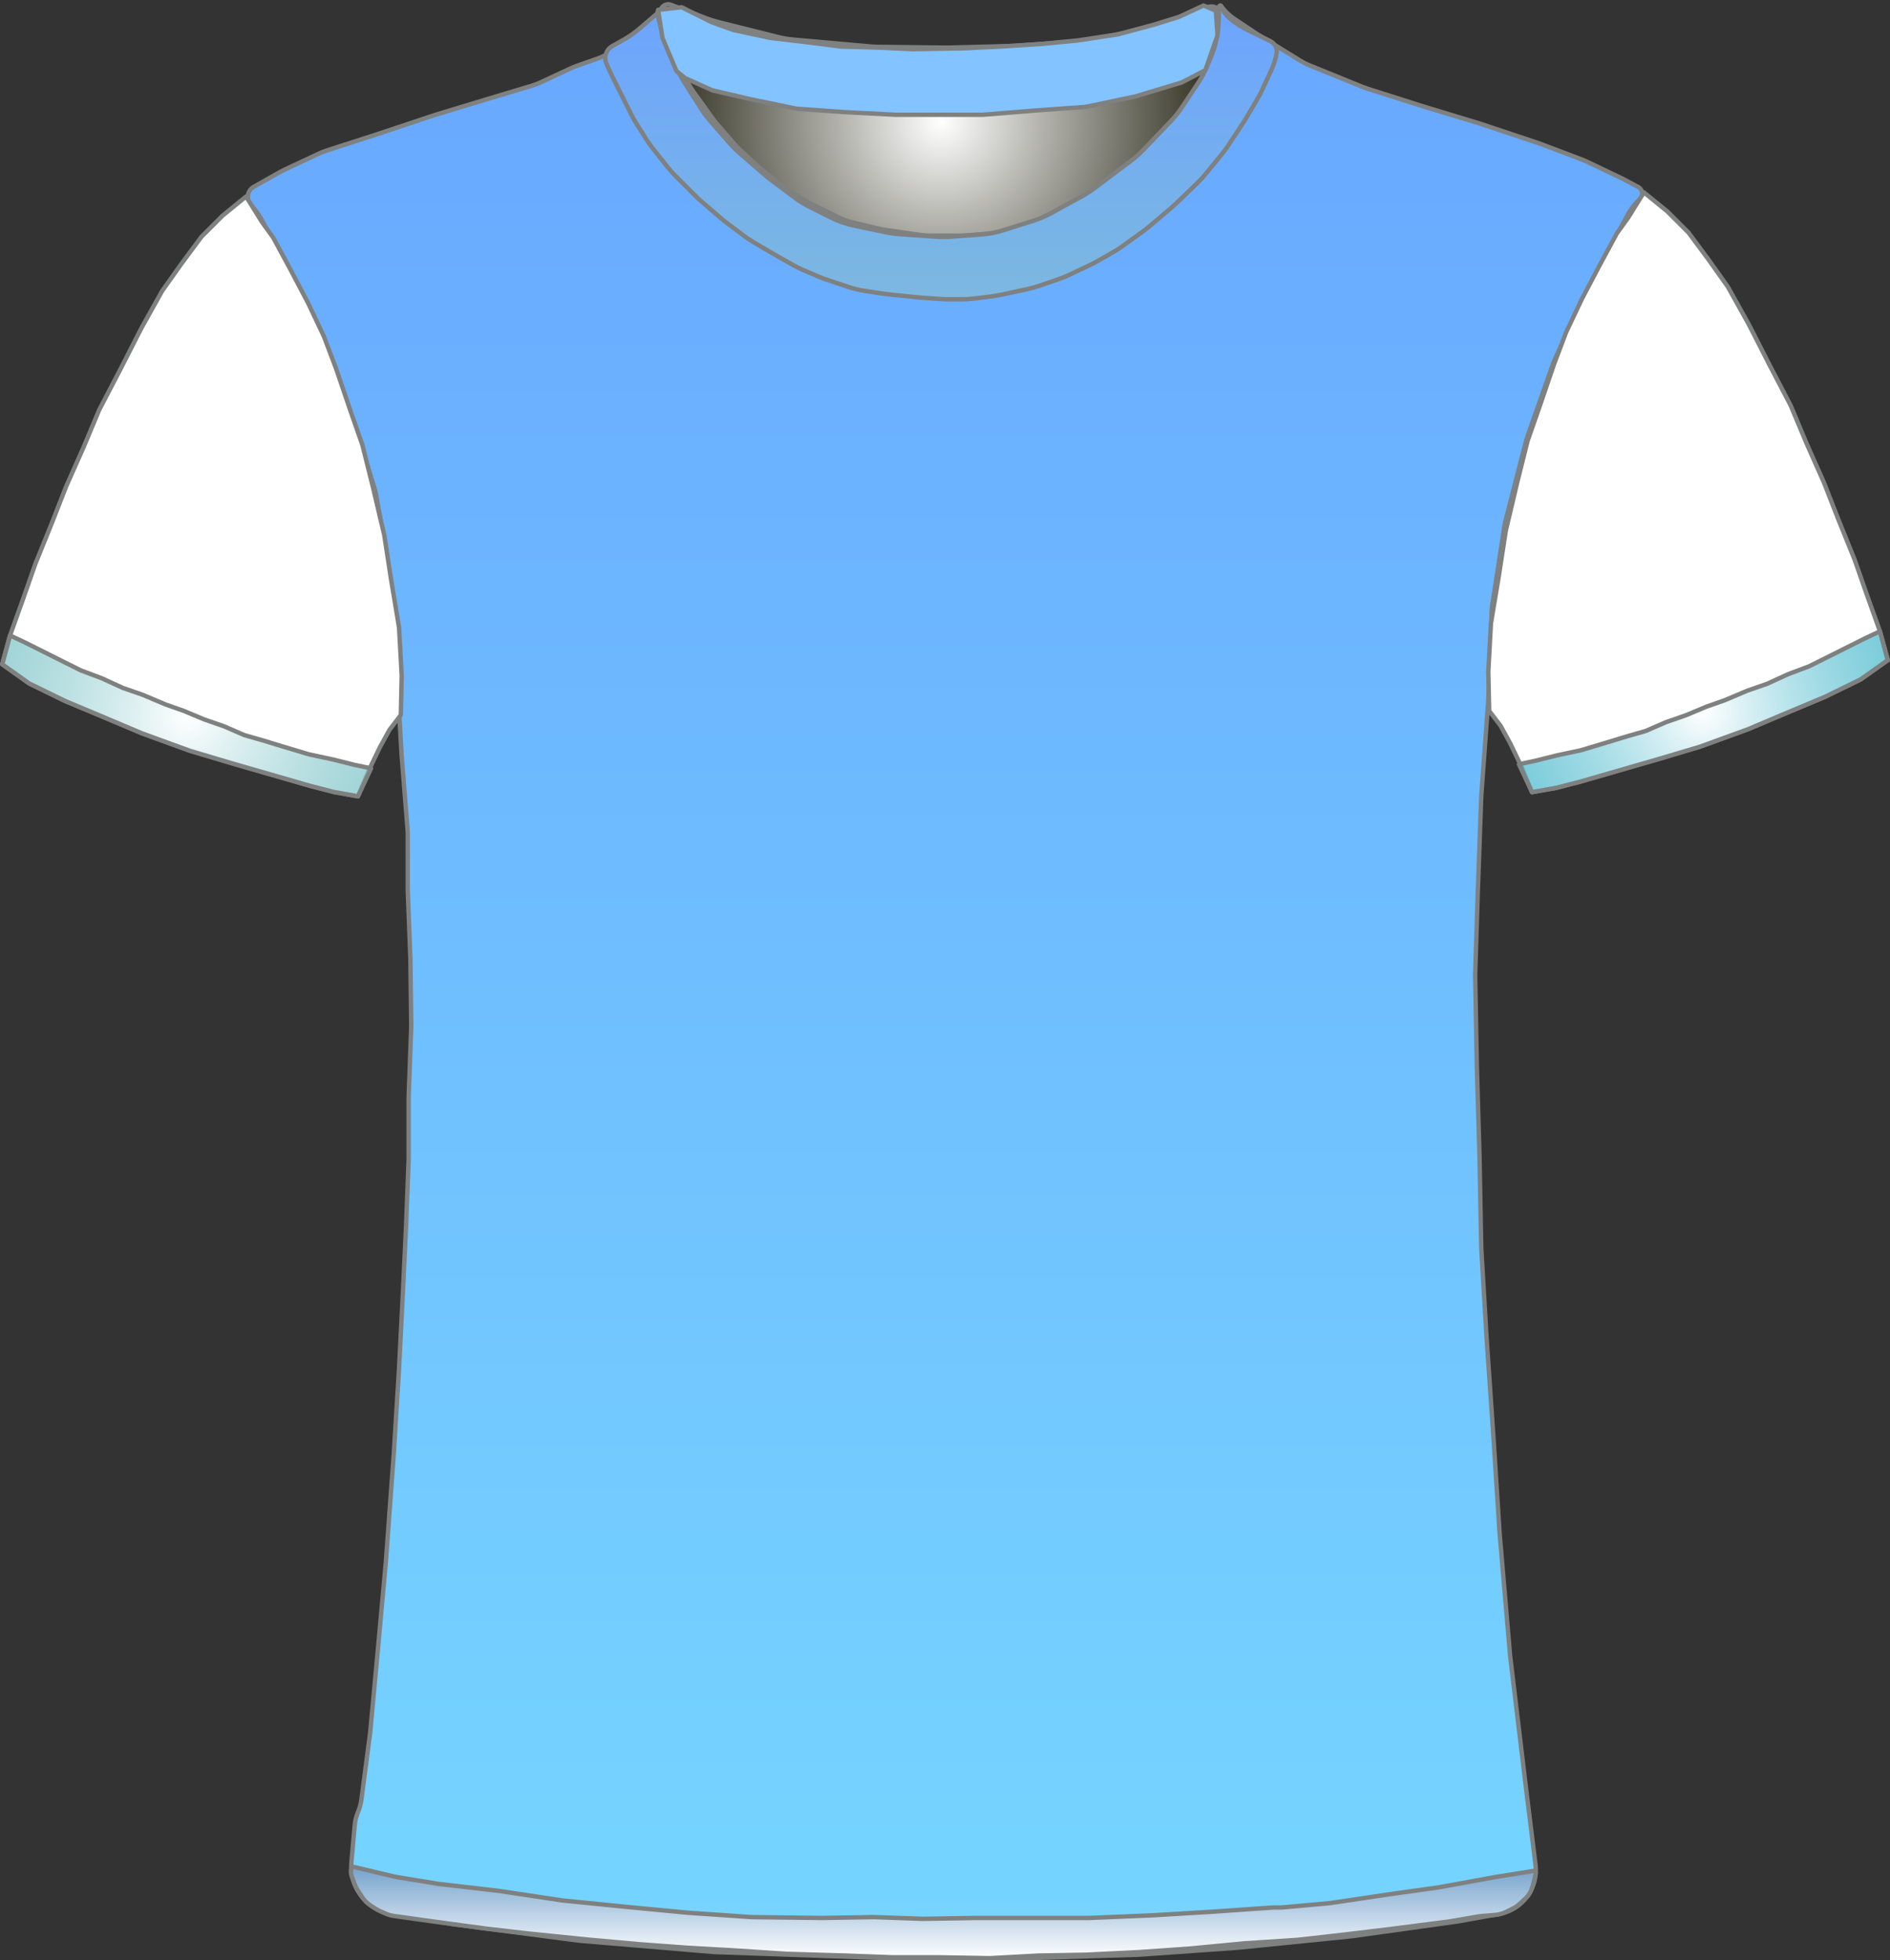 <?xml version="1.0" encoding="UTF-8" standalone="no"?>
<!DOCTYPE svg PUBLIC "-//W3C//DTD SVG 1.1//EN" "http://www.w3.org/Graphics/SVG/1.1/DTD/svg11.dtd">
<svg xmlns="http://www.w3.org/2000/svg" xmlns:xl="http://www.w3.org/1999/xlink" version="1.1" viewBox="-1104.5 -102.5 432.405 448.4" width="432.405pt" height="448.4pt" xmlns:dc="http://purl.org/dc/elements/1.1/">
  <rect x="-1104.5" y="-102.5" width="432.405" height="448.4" fill="#333333" stroke="none"/>
  <defs>
    <radialGradient cx="0" cy="0" r="1" id="Gradient" gradientUnits="userSpaceOnUse">
      <stop offset="0" stop-color="white"/>
      <stop offset="1" stop-color="#171605"/>
    </radialGradient>
    <radialGradient id="Obj_Gradient" xl:href="#Gradient" gradientTransform="translate(-889.241 -74.6) scale(70.263)"/>
    <linearGradient x1="0" x2="1" id="Gradient_2" gradientUnits="userSpaceOnUse">
      <stop offset="0" stop-color="#68a7ff"/>
      <stop offset="1" stop-color="#76d6ff"/>
    </linearGradient>
    <linearGradient id="Obj_Gradient_2" xl:href="#Gradient_2" gradientTransform="translate(-888.297 -100.718) rotate(90) scale(446.118)"/>
    <radialGradient cx="0" cy="0" r="1" id="Gradient_3" gradientUnits="userSpaceOnUse">
      <stop offset="0" stop-color="white"/>
      <stop offset="1" stop-color="#79c2c6" stop-opacity=".719"/>
    </radialGradient>
    <radialGradient id="Obj_Gradient_3" xl:href="#Gradient_3" gradientTransform="translate(-1061.8 61.246) scale(46.037)"/>
    <radialGradient cx="0" cy="0" r="1" id="Gradient_4" gradientUnits="userSpaceOnUse">
      <stop offset="0" stop-color="white"/>
      <stop offset="1" stop-color="#42b6ca" stop-opacity=".71"/>
    </radialGradient>
    <radialGradient id="Obj_Gradient_4" xl:href="#Gradient_4" gradientTransform="translate(-714.795 60.303) scale(46.037)"/>
    <linearGradient x1="0" x2="1" id="Gradient_5" gradientUnits="userSpaceOnUse">
      <stop offset="0" stop-color="#6ca4ff"/>
      <stop offset="1" stop-color="#7cb8e0"/>
    </linearGradient>
    <linearGradient id="Obj_Gradient_5" xl:href="#Gradient_5" gradientTransform="translate(-889.213 -101.244) rotate(90) scale(67.199)"/>
    <linearGradient x1="0" x2="1" id="Gradient_6" gradientUnits="userSpaceOnUse">
      <stop offset="0" stop-color="#76a3cc"/>
      <stop offset="1" stop-color="white"/>
    </linearGradient>
    <linearGradient id="Obj_Gradient_6" xl:href="#Gradient_6" gradientTransform="translate(-888.67 324.567) rotate(90) scale(20.833)"/>
  </defs>
  <g stroke="none" stroke-opacity="1" stroke-dasharray="none" fill="none" fill-opacity="1">
    <title>Lienzo 9</title>
    <rect fill="white" width="432.405" height="448.4"/>
    <g>
      <title>Capa 1</title>
      <path d="M -950.994 -101.41 L -942.829 -98.292 C -941.971 -97.964 -941.094 -97.688 -940.203 -97.466 L -926.486 -94.036 C -925.324 -93.746 -924.142 -93.547 -922.949 -93.44 L -905.423 -91.879 C -904.835 -91.826 -904.245 -91.796 -903.655 -91.789 L -888.176 -91.605 C -887.886 -91.602 -887.596 -91.604 -887.305 -91.611 L -872.882 -91.986 C -872.521 -91.995 -872.161 -92.013 -871.801 -92.04 L -857.429 -93.091 C -856.438 -93.164 -855.452 -93.3 -854.479 -93.5 L -842.906 -95.878 C -841.864 -96.093 -840.838 -96.379 -839.835 -96.735 L -828.083 -100.91 C -826.993 -101.297 -825.79 -100.766 -825.341 -99.7 L -825.341 -99.7 C -824.819 -98.46 -824.667 -97.095 -824.903 -95.771 L -825.084 -94.76 C -825.387 -93.059 -825.882 -91.397 -826.558 -89.807 L -828.101 -86.176 C -828.66 -84.861 -829.339 -83.602 -830.131 -82.414 L -833.817 -76.885 C -834.565 -75.764 -835.409 -74.71 -836.341 -73.737 L -842.636 -67.162 C -843.505 -66.256 -844.445 -65.422 -845.449 -64.668 L -853.824 -58.387 C -854.701 -57.73 -855.623 -57.136 -856.584 -56.61 L -863.769 -52.679 C -865.081 -51.961 -866.458 -51.373 -867.884 -50.923 L -874.557 -48.816 C -876.273 -48.274 -878.048 -47.935 -879.844 -47.807 L -886.73 -47.315 C -887.803 -47.238 -888.879 -47.237 -889.952 -47.311 L -898.388 -47.893 C -899.422 -47.964 -900.45 -48.105 -901.465 -48.315 L -908.6 -49.792 C -910.552 -50.196 -912.443 -50.851 -914.226 -51.743 L -918.886 -54.073 C -920.12 -54.69 -921.296 -55.416 -922.4 -56.244 L -928.082 -60.506 C -928.521 -60.835 -928.948 -61.18 -929.363 -61.54 L -935.118 -66.538 C -935.932 -67.245 -936.696 -68.009 -937.403 -68.823 L -941.808 -73.896 C -942.562 -74.764 -943.25 -75.688 -943.866 -76.659 L -947.6 -82.547 C -947.96 -83.115 -948.296 -83.699 -948.605 -84.297 L -950.225 -87.43 C -950.835 -88.608 -951.341 -89.836 -951.738 -91.101 L -953.018 -95.174 C -953.233 -95.858 -953.416 -96.551 -953.566 -97.251 L -953.641 -97.6 C -953.835 -98.508 -953.728 -99.456 -953.335 -100.297 L -953.241 -100.5 C -952.846 -101.345 -951.866 -101.742 -950.994 -101.41 Z" fill="url(#Obj_Gradient)"/>
      <path d="M -950.994 -101.41 L -942.829 -98.292 C -941.971 -97.964 -941.094 -97.688 -940.203 -97.466 L -926.486 -94.036 C -925.324 -93.746 -924.142 -93.547 -922.949 -93.44 L -905.423 -91.879 C -904.835 -91.826 -904.245 -91.796 -903.655 -91.789 L -888.176 -91.605 C -887.886 -91.602 -887.596 -91.604 -887.305 -91.611 L -872.882 -91.986 C -872.521 -91.995 -872.161 -92.013 -871.801 -92.04 L -857.429 -93.091 C -856.438 -93.164 -855.452 -93.3 -854.479 -93.5 L -842.906 -95.878 C -841.864 -96.093 -840.838 -96.379 -839.835 -96.735 L -828.083 -100.91 C -826.993 -101.297 -825.79 -100.766 -825.341 -99.7 L -825.341 -99.7 C -824.819 -98.46 -824.667 -97.095 -824.903 -95.771 L -825.084 -94.76 C -825.387 -93.059 -825.882 -91.397 -826.558 -89.807 L -828.101 -86.176 C -828.66 -84.861 -829.339 -83.602 -830.131 -82.414 L -833.817 -76.885 C -834.565 -75.764 -835.409 -74.71 -836.341 -73.737 L -842.636 -67.162 C -843.505 -66.256 -844.445 -65.422 -845.449 -64.668 L -853.824 -58.387 C -854.701 -57.73 -855.623 -57.136 -856.584 -56.61 L -863.769 -52.679 C -865.081 -51.961 -866.458 -51.373 -867.884 -50.923 L -874.557 -48.816 C -876.273 -48.274 -878.048 -47.935 -879.844 -47.807 L -886.73 -47.315 C -887.803 -47.238 -888.879 -47.237 -889.952 -47.311 L -898.388 -47.893 C -899.422 -47.964 -900.45 -48.105 -901.465 -48.315 L -908.6 -49.792 C -910.552 -50.196 -912.443 -50.851 -914.226 -51.743 L -918.886 -54.073 C -920.12 -54.69 -921.296 -55.416 -922.4 -56.244 L -928.082 -60.506 C -928.521 -60.835 -928.948 -61.18 -929.363 -61.54 L -935.118 -66.538 C -935.932 -67.245 -936.696 -68.009 -937.403 -68.823 L -941.808 -73.896 C -942.562 -74.764 -943.25 -75.688 -943.866 -76.659 L -947.6 -82.547 C -947.96 -83.115 -948.296 -83.699 -948.605 -84.297 L -950.225 -87.43 C -950.835 -88.608 -951.341 -89.836 -951.738 -91.101 L -953.018 -95.174 C -953.233 -95.858 -953.416 -96.551 -953.566 -97.251 L -953.641 -97.6 C -953.835 -98.508 -953.728 -99.456 -953.335 -100.297 L -953.241 -100.5 C -952.846 -101.345 -951.866 -101.742 -950.994 -101.41 Z" stroke="#7f8080" stroke-linecap="round" stroke-linejoin="round" stroke-width="1"/>
      <path d="M -1015.027 335.264 L -1001.284 337.554 C -1001.101 337.585 -1000.917 337.612 -1000.733 337.636 L -972.379 341.352 C -972.133 341.384 -971.885 341.41 -971.638 341.431 L -941.395 343.968 C -941.138 343.989 -940.88 344.005 -940.623 344.014 L -901.692 345.39 C -901.503 345.397 -901.315 345.4 -901.126 345.4 L -869.659 345.4 C -869.492 345.4 -869.326 345.397 -869.159 345.392 L -844.125 344.61 C -843.914 344.603 -843.704 344.593 -843.495 344.578 L -821.447 343.017 C -821.288 343.006 -821.13 342.992 -820.972 342.976 L -795.712 340.43 C -795.51 340.41 -795.309 340.386 -795.108 340.358 L -771.315 337.043 C -771.111 337.014 -770.908 336.982 -770.705 336.946 L -761.509 335.3 C -756.182 334.347 -752.531 329.393 -753.198 324.023 L -755.405 306.232 C -755.408 306.211 -755.41 306.189 -755.413 306.168 L -758.977 276.469 C -758.998 276.29 -759.017 276.11 -759.032 275.93 L -761.395 248.37 C -761.404 248.257 -761.413 248.143 -761.42 248.029 L -762.807 226.438 C -762.808 226.413 -762.81 226.387 -762.812 226.362 L -764.404 203.276 C -764.408 203.225 -764.411 203.175 -764.414 203.124 L -765.59 183.322 C -765.603 183.107 -765.611 182.893 -765.615 182.678 L -766.008 162.083 C -766.009 162.028 -766.01 161.972 -766.012 161.917 L -766.607 141.683 C -766.608 141.628 -766.61 141.572 -766.611 141.517 L -767.001 121.008 C -767.007 120.736 -767.005 120.464 -766.996 120.193 L -766.41 101.833 C -766.41 101.811 -766.409 101.789 -766.408 101.767 L -765.62 79.898 C -765.613 79.699 -765.602 79.501 -765.587 79.303 L -764.03 58.082 C -764.016 57.894 -764.006 57.706 -763.999 57.517 L -763.244 37.618 C -763.221 37.007 -763.163 36.397 -763.069 35.792 L -760.331 17.988 C -760.25 17.463 -760.143 16.942 -760.01 16.428 L -755.382 -1.53 C -755.267 -1.976 -755.133 -2.418 -754.979 -2.853 L -749.259 -19.092 C -749.092 -19.564 -748.904 -20.027 -748.695 -20.481 L -743.163 -32.466 C -743.061 -32.689 -742.953 -32.909 -742.84 -33.126 L -737.478 -43.468 C -737.432 -43.556 -737.386 -43.644 -737.338 -43.731 L -732.122 -53.348 C -731.385 -54.707 -730.435 -55.94 -729.309 -57 L -729.309 -57 C -728.634 -57.635 -728.602 -58.698 -729.237 -59.373 C -729.362 -59.505 -729.507 -59.617 -729.667 -59.702 L -732.881 -61.424 C -733.1 -61.541 -733.321 -61.653 -733.545 -61.76 L -741.399 -65.509 C -741.806 -65.703 -742.22 -65.88 -742.642 -66.039 L -752.317 -69.69 C -752.512 -69.763 -752.708 -69.833 -752.906 -69.899 L -765.6 -74.13 C -765.74 -74.177 -765.879 -74.221 -766.02 -74.264 L -778.903 -78.168 C -778.974 -78.189 -779.044 -78.211 -779.115 -78.234 L -791.619 -82.212 C -792.012 -82.337 -792.401 -82.478 -792.784 -82.633 L -804.76 -87.493 C -805.591 -87.83 -806.393 -88.237 -807.156 -88.709 L -816.776 -94.656 C -816.931 -94.752 -817.085 -94.851 -817.238 -94.952 L -822.128 -98.212 C -823.109 -98.867 -823.981 -99.673 -824.709 -100.6 L -824.709 -100.6 C -824.815 -100.734 -825.009 -100.758 -825.144 -100.652 C -825.246 -100.571 -825.288 -100.435 -825.246 -100.311 L -825.109 -99.9 C -824.65 -98.522 -824.545 -97.051 -824.805 -95.622 L -825.2 -93.449 C -825.471 -91.957 -825.953 -90.512 -826.631 -89.156 L -828.164 -86.091 C -828.46 -85.498 -828.794 -84.923 -829.162 -84.371 L -832.365 -79.566 C -832.794 -78.923 -833.269 -78.312 -833.786 -77.737 L -838.348 -72.668 C -838.389 -72.623 -838.43 -72.577 -838.472 -72.532 L -844.466 -66.024 C -845.094 -65.343 -845.779 -64.717 -846.515 -64.154 L -851.539 -60.312 C -851.986 -59.971 -852.449 -59.654 -852.929 -59.361 L -859.415 -55.406 C -860.077 -55.003 -860.767 -54.648 -861.48 -54.344 L -868.596 -51.316 C -869.403 -50.973 -870.238 -50.696 -871.091 -50.489 L -875.17 -49.5 C -875.995 -49.3 -876.834 -49.166 -877.68 -49.1 L -883.381 -48.65 C -883.799 -48.617 -884.22 -48.6 -884.64 -48.6 L -891.672 -48.6 C -892.429 -48.6 -893.185 -48.654 -893.935 -48.761 L -901.881 -49.896 C -902.366 -49.965 -902.848 -50.057 -903.324 -50.17 L -909.286 -51.59 C -910.431 -51.862 -911.543 -52.261 -912.601 -52.777 L -918.881 -55.844 C -919.366 -56.081 -919.839 -56.343 -920.298 -56.627 L -924.51 -59.242 C -925.109 -59.613 -925.683 -60.025 -926.227 -60.472 L -930.674 -64.124 C -930.897 -64.308 -931.116 -64.498 -931.329 -64.693 L -935.132 -68.179 C -935.583 -68.593 -936.01 -69.032 -936.411 -69.495 L -940.53 -74.247 C -940.849 -74.615 -941.152 -74.998 -941.436 -75.395 L -945.866 -81.564 C -946.361 -82.254 -946.8 -82.981 -947.179 -83.74 L -949.756 -88.893 C -949.791 -88.964 -949.827 -89.036 -949.861 -89.108 L -951.109 -91.7 C -951.96 -93.467 -952.316 -95.431 -952.138 -97.384 L -951.958 -99.367 C -951.934 -99.628 -952.127 -99.86 -952.389 -99.884 C -952.551 -99.899 -952.71 -99.829 -952.809 -99.7 L -952.809 -99.7 C -953.473 -98.838 -954.253 -98.071 -955.127 -97.424 L -959.024 -94.537 C -959.147 -94.446 -959.272 -94.356 -959.399 -94.268 L -964.021 -91.046 C -965.208 -90.219 -966.501 -89.557 -967.866 -89.077 L -972.473 -87.459 C -972.963 -87.286 -973.445 -87.09 -973.917 -86.871 L -980.764 -83.686 C -981.46 -83.363 -982.178 -83.089 -982.914 -82.869 L -993.784 -79.608 C -993.801 -79.603 -993.818 -79.597 -993.834 -79.592 L -1004.802 -76.263 C -1004.94 -76.221 -1005.078 -76.177 -1005.214 -76.132 L -1018.135 -71.825 C -1018.185 -71.808 -1018.234 -71.792 -1018.283 -71.776 L -1029.65 -68.109 C -1030.289 -67.903 -1030.914 -67.657 -1031.522 -67.373 L -1039.454 -63.66 C -1039.824 -63.487 -1040.187 -63.299 -1040.543 -63.098 L -1046.489 -59.737 C -1047.743 -59.029 -1048.184 -57.439 -1047.476 -56.186 C -1047.399 -56.05 -1047.31 -55.92 -1047.209 -55.8 L -1046.345 -54.763 C -1045.59 -53.857 -1044.938 -52.871 -1044.4 -51.821 L -1041.322 -45.821 C -1041.247 -45.674 -1041.169 -45.528 -1041.089 -45.383 L -1037.134 -38.227 C -1037.051 -38.076 -1036.97 -37.923 -1036.891 -37.769 L -1032.783 -29.731 C -1032.534 -29.244 -1032.31 -28.744 -1032.112 -28.234 L -1028.63 -19.252 C -1028.616 -19.217 -1028.602 -19.183 -1028.589 -19.148 L -1024.992 -10.062 C -1024.87 -9.754 -1024.758 -9.442 -1024.655 -9.127 L -1022.033 -1.074 C -1022.017 -1.025 -1022.001 -.975 -1021.986 -.925 L -1018.914 8.833 C -1018.711 9.477 -1018.549 10.133 -1018.429 10.798 L -1016.444 21.807 C -1016.421 21.936 -1016.399 22.064 -1016.379 22.193 L -1014.673 33.187 C -1014.631 33.462 -1014.595 33.739 -1014.567 34.016 L -1013.679 42.713 C -1013.633 43.171 -1013.606 43.63 -1013.599 44.091 L -1013.414 56.066 C -1013.411 56.289 -1013.403 56.511 -1013.39 56.733 L -1012.62 70.215 C -1012.613 70.338 -1012.604 70.462 -1012.594 70.585 L -1011.261 87.159 C -1011.226 87.586 -1011.209 88.014 -1011.209 88.443 L -1011.209 100.892 C -1011.209 101.097 -1011.205 101.302 -1011.197 101.507 L -1010.617 116.596 C -1010.612 116.732 -1010.608 116.868 -1010.607 117.004 L -1010.414 131.8 C -1010.411 132.067 -1010.414 132.333 -1010.424 132.6 L -1010.998 148.104 C -1011.006 148.301 -1011.009 148.499 -1011.009 148.696 L -1011.009 162.292 C -1011.009 162.497 -1011.013 162.702 -1011.021 162.907 L -1011.606 178.122 C -1011.608 178.174 -1011.611 178.226 -1011.613 178.278 L -1012.408 194.781 C -1012.409 194.794 -1012.409 194.806 -1012.41 194.819 L -1013.205 210.511 C -1013.208 210.57 -1013.211 210.63 -1013.215 210.689 L -1014.404 229.91 C -1014.407 229.97 -1014.411 230.03 -1014.416 230.09 L -1016.199 254.459 C -1016.206 254.553 -1016.213 254.647 -1016.222 254.74 L -1018.008 274.385 C -1018.009 274.395 -1018.01 274.405 -1018.011 274.415 L -1019.781 293.5 C -1019.8 293.7 -1019.822 293.9 -1019.848 294.099 L -1021.809 309.072 C -1021.942 310.086 -1022.211 311.078 -1022.609 312.02 L -1022.609 312.02 C -1023.007 312.96 -1023.255 313.957 -1023.346 314.975 L -1024.109 323.52 C -1024.617 329.207 -1020.659 334.325 -1015.027 335.264 Z" fill="url(#Obj_Gradient_2)"/>
      <path d="M -1015.027 335.264 L -1001.284 337.554 C -1001.101 337.585 -1000.917 337.612 -1000.733 337.636 L -972.379 341.352 C -972.133 341.384 -971.885 341.41 -971.638 341.431 L -941.395 343.968 C -941.138 343.989 -940.88 344.005 -940.623 344.014 L -901.692 345.39 C -901.503 345.397 -901.315 345.4 -901.126 345.4 L -869.659 345.4 C -869.492 345.4 -869.326 345.397 -869.159 345.392 L -844.125 344.61 C -843.914 344.603 -843.704 344.593 -843.495 344.578 L -821.447 343.017 C -821.288 343.006 -821.13 342.992 -820.972 342.976 L -795.712 340.43 C -795.51 340.41 -795.309 340.386 -795.108 340.358 L -771.315 337.043 C -771.111 337.014 -770.908 336.982 -770.705 336.946 L -761.509 335.3 C -756.182 334.347 -752.531 329.393 -753.198 324.023 L -755.405 306.232 C -755.408 306.211 -755.41 306.189 -755.413 306.168 L -758.977 276.469 C -758.998 276.29 -759.017 276.11 -759.032 275.93 L -761.395 248.37 C -761.404 248.257 -761.413 248.143 -761.42 248.029 L -762.807 226.438 C -762.808 226.413 -762.81 226.387 -762.812 226.362 L -764.404 203.276 C -764.408 203.225 -764.411 203.175 -764.414 203.124 L -765.59 183.322 C -765.603 183.107 -765.611 182.893 -765.615 182.678 L -766.008 162.083 C -766.009 162.028 -766.01 161.972 -766.012 161.917 L -766.607 141.683 C -766.608 141.628 -766.61 141.572 -766.611 141.517 L -767.001 121.008 C -767.007 120.736 -767.005 120.464 -766.996 120.193 L -766.41 101.833 C -766.41 101.811 -766.409 101.789 -766.408 101.767 L -765.62 79.898 C -765.613 79.699 -765.602 79.501 -765.587 79.303 L -764.03 58.082 C -764.016 57.894 -764.006 57.706 -763.999 57.517 L -763.244 37.618 C -763.221 37.007 -763.163 36.397 -763.069 35.792 L -760.331 17.988 C -760.25 17.463 -760.143 16.942 -760.01 16.428 L -755.382 -1.53 C -755.267 -1.976 -755.133 -2.418 -754.979 -2.853 L -749.259 -19.092 C -749.092 -19.564 -748.904 -20.027 -748.695 -20.481 L -743.163 -32.466 C -743.061 -32.689 -742.953 -32.909 -742.84 -33.126 L -737.478 -43.468 C -737.432 -43.556 -737.386 -43.644 -737.338 -43.731 L -732.122 -53.348 C -731.385 -54.707 -730.435 -55.94 -729.309 -57 L -729.309 -57 C -728.634 -57.635 -728.602 -58.698 -729.237 -59.373 C -729.362 -59.505 -729.507 -59.617 -729.667 -59.702 L -732.881 -61.424 C -733.1 -61.541 -733.321 -61.653 -733.545 -61.76 L -741.399 -65.509 C -741.806 -65.703 -742.22 -65.88 -742.642 -66.039 L -752.317 -69.69 C -752.512 -69.763 -752.708 -69.833 -752.906 -69.899 L -765.6 -74.13 C -765.74 -74.177 -765.879 -74.221 -766.02 -74.264 L -778.903 -78.168 C -778.974 -78.189 -779.044 -78.211 -779.115 -78.234 L -791.619 -82.212 C -792.012 -82.337 -792.401 -82.478 -792.784 -82.633 L -804.76 -87.493 C -805.591 -87.83 -806.393 -88.237 -807.156 -88.709 L -816.776 -94.656 C -816.931 -94.752 -817.085 -94.851 -817.238 -94.952 L -822.128 -98.212 C -823.109 -98.867 -823.981 -99.673 -824.709 -100.6 L -824.709 -100.6 C -824.815 -100.734 -825.009 -100.758 -825.144 -100.652 C -825.246 -100.571 -825.288 -100.435 -825.246 -100.311 L -825.109 -99.9 C -824.65 -98.522 -824.545 -97.051 -824.805 -95.622 L -825.2 -93.449 C -825.471 -91.957 -825.953 -90.512 -826.631 -89.156 L -828.164 -86.091 C -828.46 -85.498 -828.794 -84.923 -829.162 -84.371 L -832.365 -79.566 C -832.794 -78.923 -833.269 -78.312 -833.786 -77.737 L -838.348 -72.668 C -838.389 -72.623 -838.43 -72.577 -838.472 -72.532 L -844.466 -66.024 C -845.094 -65.343 -845.779 -64.717 -846.515 -64.154 L -851.539 -60.312 C -851.986 -59.971 -852.449 -59.654 -852.929 -59.361 L -859.415 -55.406 C -860.077 -55.003 -860.767 -54.648 -861.48 -54.344 L -868.596 -51.316 C -869.403 -50.973 -870.238 -50.696 -871.091 -50.489 L -875.17 -49.5 C -875.995 -49.3 -876.834 -49.166 -877.68 -49.1 L -883.381 -48.65 C -883.799 -48.617 -884.22 -48.6 -884.64 -48.6 L -891.672 -48.6 C -892.429 -48.6 -893.185 -48.654 -893.935 -48.761 L -901.881 -49.896 C -902.366 -49.965 -902.848 -50.057 -903.324 -50.17 L -909.286 -51.59 C -910.431 -51.862 -911.543 -52.261 -912.601 -52.777 L -918.881 -55.844 C -919.366 -56.081 -919.839 -56.343 -920.298 -56.627 L -924.51 -59.242 C -925.109 -59.613 -925.683 -60.025 -926.227 -60.472 L -930.674 -64.124 C -930.897 -64.308 -931.116 -64.498 -931.329 -64.693 L -935.132 -68.179 C -935.583 -68.593 -936.01 -69.032 -936.411 -69.495 L -940.53 -74.247 C -940.849 -74.615 -941.152 -74.998 -941.436 -75.395 L -945.866 -81.564 C -946.361 -82.254 -946.8 -82.981 -947.179 -83.74 L -949.756 -88.893 C -949.791 -88.964 -949.827 -89.036 -949.861 -89.108 L -951.109 -91.7 C -951.96 -93.467 -952.316 -95.431 -952.138 -97.384 L -951.958 -99.367 C -951.934 -99.628 -952.127 -99.86 -952.389 -99.884 C -952.551 -99.899 -952.71 -99.829 -952.809 -99.7 L -952.809 -99.7 C -953.473 -98.838 -954.253 -98.071 -955.127 -97.424 L -959.024 -94.537 C -959.147 -94.446 -959.272 -94.356 -959.399 -94.268 L -964.021 -91.046 C -965.208 -90.219 -966.501 -89.557 -967.866 -89.077 L -972.473 -87.459 C -972.963 -87.286 -973.445 -87.09 -973.917 -86.871 L -980.764 -83.686 C -981.46 -83.363 -982.178 -83.089 -982.914 -82.869 L -993.784 -79.608 C -993.801 -79.603 -993.818 -79.597 -993.834 -79.592 L -1004.802 -76.263 C -1004.94 -76.221 -1005.078 -76.177 -1005.214 -76.132 L -1018.135 -71.825 C -1018.185 -71.808 -1018.234 -71.792 -1018.283 -71.776 L -1029.65 -68.109 C -1030.289 -67.903 -1030.914 -67.657 -1031.522 -67.373 L -1039.454 -63.66 C -1039.824 -63.487 -1040.187 -63.299 -1040.543 -63.098 L -1046.489 -59.737 C -1047.743 -59.029 -1048.184 -57.439 -1047.476 -56.186 C -1047.399 -56.05 -1047.31 -55.92 -1047.209 -55.8 L -1046.345 -54.763 C -1045.59 -53.857 -1044.938 -52.871 -1044.4 -51.821 L -1041.322 -45.821 C -1041.247 -45.674 -1041.169 -45.528 -1041.089 -45.383 L -1037.134 -38.227 C -1037.051 -38.076 -1036.97 -37.923 -1036.891 -37.769 L -1032.783 -29.731 C -1032.534 -29.244 -1032.31 -28.744 -1032.112 -28.234 L -1028.63 -19.252 C -1028.616 -19.217 -1028.602 -19.183 -1028.589 -19.148 L -1024.992 -10.062 C -1024.87 -9.754 -1024.758 -9.442 -1024.655 -9.127 L -1022.033 -1.074 C -1022.017 -1.025 -1022.001 -.975 -1021.986 -.925 L -1018.914 8.833 C -1018.711 9.477 -1018.549 10.133 -1018.429 10.798 L -1016.444 21.807 C -1016.421 21.936 -1016.399 22.064 -1016.379 22.193 L -1014.673 33.187 C -1014.631 33.462 -1014.595 33.739 -1014.567 34.016 L -1013.679 42.713 C -1013.633 43.171 -1013.606 43.63 -1013.599 44.091 L -1013.414 56.066 C -1013.411 56.289 -1013.403 56.511 -1013.39 56.733 L -1012.62 70.215 C -1012.613 70.338 -1012.604 70.462 -1012.594 70.585 L -1011.261 87.159 C -1011.226 87.586 -1011.209 88.014 -1011.209 88.443 L -1011.209 100.892 C -1011.209 101.097 -1011.205 101.302 -1011.197 101.507 L -1010.617 116.596 C -1010.612 116.732 -1010.608 116.868 -1010.607 117.004 L -1010.414 131.8 C -1010.411 132.067 -1010.414 132.333 -1010.424 132.6 L -1010.998 148.104 C -1011.006 148.301 -1011.009 148.499 -1011.009 148.696 L -1011.009 162.292 C -1011.009 162.497 -1011.013 162.702 -1011.021 162.907 L -1011.606 178.122 C -1011.608 178.174 -1011.611 178.226 -1011.613 178.278 L -1012.408 194.781 C -1012.409 194.794 -1012.409 194.806 -1012.41 194.819 L -1013.205 210.511 C -1013.208 210.57 -1013.211 210.63 -1013.215 210.689 L -1014.404 229.91 C -1014.407 229.97 -1014.411 230.03 -1014.416 230.09 L -1016.199 254.459 C -1016.206 254.553 -1016.213 254.647 -1016.222 254.74 L -1018.008 274.385 C -1018.009 274.395 -1018.01 274.405 -1018.011 274.415 L -1019.781 293.5 C -1019.8 293.7 -1019.822 293.9 -1019.848 294.099 L -1021.809 309.072 C -1021.942 310.086 -1022.211 311.078 -1022.609 312.02 L -1022.609 312.02 C -1023.007 312.96 -1023.255 313.957 -1023.346 314.975 L -1024.109 323.52 C -1024.617 329.207 -1020.659 334.325 -1015.027 335.264 Z" stroke="#7f8080" stroke-linecap="round" stroke-linejoin="round" stroke-width="1"/>
      <path d="M -1104 49.446 L -1097.8 53.846 L -1089.6 57.846 L -1081 61.446 L -1072 65.246 L -1061 69.246 L -1051.6 72.046 L -1042.6 74.646 L -1033.6 77.246 L -1028.2 78.646 L -1022.6 79.646 L -1020.2 73.846 L -1017.6 68.446 L -1015.4 64.446 L -1012.8 61.046 L -1012.6 52.046 L -1013.2 41.046 L -1015 30.246 L -1016.6 19.846 L -1019.2 8.846 L -1021.6 -.754 L -1024.4 -8.754 L -1027.6 -18.154 L -1030.4 -25.554 L -1034 -33.154 L -1038 -40.754 L -1042 -48.154 L -1044.6 -51.754 L -1048.2 -57.554 L -1053.6 -53.154 L -1058.4 -48.354 L -1063 -42.154 L -1067.4 -35.954 L -1072.2 -27.354 L -1077 -17.954 L -1081.8 -8.754 L -1085.4 -.154 L -1089.4 8.846 L -1092.6 17.046 L -1096.4 26.446 L -1099.2 34.446 L -1102.2 42.846 Z" fill="white"/>
      <path d="M -1104 49.446 L -1097.8 53.846 L -1089.6 57.846 L -1081 61.446 L -1072 65.246 L -1061 69.246 L -1051.6 72.046 L -1042.6 74.646 L -1033.6 77.246 L -1028.2 78.646 L -1022.6 79.646 L -1020.2 73.846 L -1017.6 68.446 L -1015.4 64.446 L -1012.8 61.046 L -1012.6 52.046 L -1013.2 41.046 L -1015 30.246 L -1016.6 19.846 L -1019.2 8.846 L -1021.6 -.754 L -1024.4 -8.754 L -1027.6 -18.154 L -1030.4 -25.554 L -1034 -33.154 L -1038 -40.754 L -1042 -48.154 L -1044.6 -51.754 L -1048.2 -57.554 L -1053.6 -53.154 L -1058.4 -48.354 L -1063 -42.154 L -1067.4 -35.954 L -1072.2 -27.354 L -1077 -17.954 L -1081.8 -8.754 L -1085.4 -.154 L -1089.4 8.846 L -1092.6 17.046 L -1096.4 26.446 L -1099.2 34.446 L -1102.2 42.846 Z" stroke="#7f8080" stroke-linecap="round" stroke-linejoin="round" stroke-width="1"/>
      <path d="M -672.595 48.503 L -678.795 52.903 L -686.995 56.903 L -695.595 60.503 L -704.595 64.303 L -715.595 68.303 L -724.995 71.103 L -733.995 73.703 L -742.995 76.303 L -748.395 77.703 L -753.995 78.703 L -756.395 72.903 L -758.995 67.503 L -761.195 63.503 L -763.795 60.103 L -763.995 51.103 L -763.395 40.103 L -761.595 29.303 L -759.995 18.903 L -757.395 7.903 L -754.995 -1.697 L -752.195 -9.697 L -748.995 -19.097 L -746.195 -26.497 L -742.595 -34.097 L -738.595 -41.697 L -734.595 -49.097 L -731.995 -52.697 L -728.395 -58.497 L -722.995 -54.097 L -718.195 -49.297 L -713.595 -43.097 L -709.195 -36.897 L -704.395 -28.297 L -699.595 -18.897 L -694.795 -9.697 L -691.195 -1.097 L -687.195 7.903 L -683.995 16.103 L -680.195 25.503 L -677.395 33.503 L -674.395 41.903 Z" fill="white"/>
      <path d="M -672.595 48.503 L -678.795 52.903 L -686.995 56.903 L -695.595 60.503 L -704.595 64.303 L -715.595 68.303 L -724.995 71.103 L -733.995 73.703 L -742.995 76.303 L -748.395 77.703 L -753.995 78.703 L -756.395 72.903 L -758.995 67.503 L -761.195 63.503 L -763.795 60.103 L -763.995 51.103 L -763.395 40.103 L -761.595 29.303 L -759.995 18.903 L -757.395 7.903 L -754.995 -1.697 L -752.195 -9.697 L -748.995 -19.097 L -746.195 -26.497 L -742.595 -34.097 L -738.595 -41.697 L -734.595 -49.097 L -731.995 -52.697 L -728.395 -58.497 L -722.995 -54.097 L -718.195 -49.297 L -713.595 -43.097 L -709.195 -36.897 L -704.395 -28.297 L -699.595 -18.897 L -694.795 -9.697 L -691.195 -1.097 L -687.195 7.903 L -683.995 16.103 L -680.195 25.503 L -677.395 33.503 L -674.395 41.903 Z" stroke="#7f8080" stroke-linecap="round" stroke-linejoin="round" stroke-width="1"/>
      <path d="M -1104 49.446 L -1097.8 53.846 L -1089.6 57.846 L -1081 61.446 L -1072 65.246 L -1061 69.246 L -1051.6 72.046 L -1042.6 74.646 L -1033.6 77.246 L -1028.2 78.646 L -1022.6 79.646 L -1019.6 73.246 L -1023.4 72.446 L -1028.2 71.246 L -1033.8 70.046 L -1039.8 68.246 L -1044.4 66.846 L -1048.6 65.646 L -1053.2 63.646 L -1057.8 62.046 L -1062.6 60.046 L -1066.6 58.646 L -1071.8 56.446 L -1076.4 54.846 L -1081.2 52.646 L -1086 50.846 L -1090 48.846 L -1094.4 46.646 L -1098.8 44.446 L -1102.2 42.846 Z" fill="url(#Obj_Gradient_3)"/>
      <path d="M -1104 49.446 L -1097.8 53.846 L -1089.6 57.846 L -1081 61.446 L -1072 65.246 L -1061 69.246 L -1051.6 72.046 L -1042.6 74.646 L -1033.6 77.246 L -1028.2 78.646 L -1022.6 79.646 L -1019.6 73.246 L -1023.4 72.446 L -1028.2 71.246 L -1033.8 70.046 L -1039.8 68.246 L -1044.4 66.846 L -1048.6 65.646 L -1053.2 63.646 L -1057.8 62.046 L -1062.6 60.046 L -1066.6 58.646 L -1071.8 56.446 L -1076.4 54.846 L -1081.2 52.646 L -1086 50.846 L -1090 48.846 L -1094.4 46.646 L -1098.8 44.446 L -1102.2 42.846 Z" stroke="#7f8080" stroke-linecap="round" stroke-linejoin="round" stroke-width="1"/>
      <path d="M -672.595 48.503 L -678.795 52.903 L -686.995 56.903 L -695.595 60.503 L -704.595 64.303 L -715.595 68.303 L -724.995 71.103 L -733.995 73.703 L -742.995 76.303 L -748.395 77.703 L -753.995 78.703 L -756.995 72.303 L -753.195 71.503 L -748.395 70.303 L -742.795 69.103 L -736.795 67.303 L -732.195 65.903 L -727.995 64.703 L -723.395 62.703 L -718.795 61.103 L -713.995 59.103 L -709.995 57.703 L -704.795 55.503 L -700.195 53.903 L -695.395 51.703 L -690.595 49.903 L -686.595 47.903 L -682.195 45.703 L -677.795 43.503 L -674.395 41.903 Z" fill="url(#Obj_Gradient_4)"/>
      <path d="M -672.595 48.503 L -678.795 52.903 L -686.995 56.903 L -695.595 60.503 L -704.595 64.303 L -715.595 68.303 L -724.995 71.103 L -733.995 73.703 L -742.995 76.303 L -748.395 77.703 L -753.995 78.703 L -756.995 72.303 L -753.195 71.503 L -748.395 70.303 L -742.795 69.103 L -736.795 67.303 L -732.195 65.903 L -727.995 64.703 L -723.395 62.703 L -718.795 61.103 L -713.995 59.103 L -709.995 57.703 L -704.795 55.503 L -700.195 53.903 L -695.395 51.703 L -690.595 49.903 L -686.595 47.903 L -682.195 45.703 L -677.795 43.503 L -674.395 41.903 Z" stroke="#7f8080" stroke-linecap="round" stroke-linejoin="round" stroke-width="1"/>
      <path d="M -953.428 -100.036 L -958.157 -95.983 C -959.307 -94.997 -960.552 -94.127 -961.874 -93.386 L -964.4 -91.968 C -965.836 -91.163 -966.416 -89.394 -965.738 -87.895 L -964.72 -85.648 C -964.598 -85.38 -964.472 -85.113 -964.34 -84.85 L -962.538 -81.245 L -960.051 -76.271 C -959.709 -75.588 -959.333 -74.922 -958.925 -74.275 L -956.599 -70.592 C -956.158 -69.895 -955.681 -69.222 -955.168 -68.576 L -951.757 -64.278 C -951.211 -63.59 -950.626 -62.934 -950.005 -62.313 L -945.339 -57.647 C -944.938 -57.246 -944.523 -56.86 -944.093 -56.49 L -939.53 -52.556 C -939.135 -52.216 -938.729 -51.889 -938.312 -51.576 L -934.337 -48.595 C -933.671 -48.096 -932.979 -47.633 -932.263 -47.208 L -928.13 -44.759 C -928.002 -44.683 -927.873 -44.609 -927.743 -44.535 L -923.046 -41.873 C -922.308 -41.455 -921.547 -41.078 -920.767 -40.743 L -917.217 -39.222 C -916.631 -38.971 -916.035 -38.744 -915.43 -38.543 L -910.412 -36.87 C -909.165 -36.454 -907.884 -36.146 -906.584 -35.949 L -902.485 -35.328 C -902.12 -35.273 -901.754 -35.226 -901.386 -35.189 L -894.505 -34.483 C -894.26 -34.458 -894.015 -34.437 -893.769 -34.419 L -889.242 -34.102 C -888.706 -34.064 -888.169 -34.045 -887.632 -34.045 L -884.37 -34.045 C -883.416 -34.045 -882.463 -34.105 -881.517 -34.223 L -877.528 -34.721 C -876.868 -34.804 -876.212 -34.915 -875.562 -35.054 L -869.48 -36.358 C -868.586 -36.549 -867.704 -36.794 -866.839 -37.09 L -862.331 -38.636 C -861.536 -38.909 -860.757 -39.225 -859.997 -39.582 L -855.163 -41.857 C -854.613 -42.116 -854.073 -42.396 -853.545 -42.698 L -849.778 -44.851 C -849.085 -45.247 -848.413 -45.679 -847.765 -46.144 L -843.089 -49.505 C -842.588 -49.865 -842.102 -50.245 -841.632 -50.644 L -836.311 -55.159 C -835.929 -55.483 -835.557 -55.82 -835.197 -56.168 L -830.498 -60.716 C -829.858 -61.335 -829.255 -61.991 -828.692 -62.679 L -824.898 -67.316 C -824.391 -67.935 -823.917 -68.58 -823.478 -69.249 L -819.861 -74.753 C -819.645 -75.081 -819.438 -75.415 -819.24 -75.753 L -816.717 -80.057 C -816.331 -80.715 -815.978 -81.393 -815.659 -82.086 L -813.541 -86.697 C -813.008 -87.857 -812.637 -89.085 -812.438 -90.345 L -812.438 -90.345 C -812.259 -91.475 -812.839 -92.588 -813.866 -93.09 L -819.159 -95.678 C -820.474 -96.321 -821.708 -97.115 -822.838 -98.045 L -823.244 -98.38 C -824.088 -99.075 -824.711 -100.001 -825.038 -101.045 L -825.038 -101.045 C -825.084 -101.195 -825.243 -101.278 -825.393 -101.231 C -825.508 -101.195 -825.587 -101.09 -825.591 -100.97 L -825.7 -97.547 C -825.791 -94.704 -826.408 -91.902 -827.521 -89.284 L -828.398 -87.221 C -828.957 -85.907 -829.636 -84.647 -830.428 -83.459 L -834.114 -77.93 C -834.862 -76.809 -835.706 -75.756 -836.638 -74.782 L -842.933 -68.208 C -843.801 -67.301 -844.742 -66.467 -845.746 -65.714 L -854.121 -59.432 C -854.998 -58.775 -855.92 -58.181 -856.881 -57.655 L -864.066 -53.724 C -865.377 -53.007 -866.755 -52.419 -868.181 -51.969 L -874.853 -49.861 C -876.57 -49.319 -878.345 -48.98 -880.141 -48.852 L -887.027 -48.36 C -888.1 -48.284 -889.176 -48.282 -890.248 -48.356 L -898.685 -48.938 C -899.719 -49.009 -900.747 -49.151 -901.762 -49.361 L -908.897 -50.837 C -910.849 -51.241 -912.74 -51.897 -914.523 -52.788 L -919.183 -55.118 C -920.417 -55.735 -921.593 -56.462 -922.697 -57.29 L -928.379 -61.551 C -928.818 -61.88 -929.245 -62.225 -929.659 -62.585 L -935.415 -67.583 C -936.229 -68.29 -936.992 -69.054 -937.7 -69.868 L -942.105 -74.941 C -942.859 -75.809 -943.547 -76.733 -944.163 -77.704 L -947.896 -83.592 C -948.257 -84.161 -948.592 -84.745 -948.902 -85.343 L -950.522 -88.475 C -951.131 -89.653 -951.638 -90.881 -952.035 -92.146 L -953.315 -96.22 C -953.53 -96.903 -953.713 -97.596 -953.863 -98.296 L -954.088 -99.348 C -954.173 -99.745 -953.947 -100.143 -953.562 -100.273 L -953.562 -100.273 C -953.49 -100.297 -953.411 -100.258 -953.387 -100.186 C -953.369 -100.132 -953.385 -100.073 -953.428 -100.036 Z" fill="url(#Obj_Gradient_5)"/>
      <path d="M -953.428 -100.036 L -958.157 -95.983 C -959.307 -94.997 -960.552 -94.127 -961.874 -93.386 L -964.4 -91.968 C -965.836 -91.163 -966.416 -89.394 -965.738 -87.895 L -964.72 -85.648 C -964.598 -85.38 -964.472 -85.113 -964.34 -84.85 L -962.538 -81.245 L -960.051 -76.271 C -959.709 -75.588 -959.333 -74.922 -958.925 -74.275 L -956.599 -70.592 C -956.158 -69.895 -955.681 -69.222 -955.168 -68.576 L -951.757 -64.278 C -951.211 -63.59 -950.626 -62.934 -950.005 -62.313 L -945.339 -57.647 C -944.938 -57.246 -944.523 -56.86 -944.093 -56.49 L -939.53 -52.556 C -939.135 -52.216 -938.729 -51.889 -938.312 -51.576 L -934.337 -48.595 C -933.671 -48.096 -932.979 -47.633 -932.263 -47.208 L -928.13 -44.759 C -928.002 -44.683 -927.873 -44.609 -927.743 -44.535 L -923.046 -41.873 C -922.308 -41.455 -921.547 -41.078 -920.767 -40.743 L -917.217 -39.222 C -916.631 -38.971 -916.035 -38.744 -915.43 -38.543 L -910.412 -36.87 C -909.165 -36.454 -907.884 -36.146 -906.584 -35.949 L -902.485 -35.328 C -902.12 -35.273 -901.754 -35.226 -901.386 -35.189 L -894.505 -34.483 C -894.26 -34.458 -894.015 -34.437 -893.769 -34.419 L -889.242 -34.102 C -888.706 -34.064 -888.169 -34.045 -887.632 -34.045 L -884.37 -34.045 C -883.416 -34.045 -882.463 -34.105 -881.517 -34.223 L -877.528 -34.721 C -876.868 -34.804 -876.212 -34.915 -875.562 -35.054 L -869.48 -36.358 C -868.586 -36.549 -867.704 -36.794 -866.839 -37.09 L -862.331 -38.636 C -861.536 -38.909 -860.757 -39.225 -859.997 -39.582 L -855.163 -41.857 C -854.613 -42.116 -854.073 -42.396 -853.545 -42.698 L -849.778 -44.851 C -849.085 -45.247 -848.413 -45.679 -847.765 -46.144 L -843.089 -49.505 C -842.588 -49.865 -842.102 -50.245 -841.632 -50.644 L -836.311 -55.159 C -835.929 -55.483 -835.557 -55.82 -835.197 -56.168 L -830.498 -60.716 C -829.858 -61.335 -829.255 -61.991 -828.692 -62.679 L -824.898 -67.316 C -824.391 -67.935 -823.917 -68.58 -823.478 -69.249 L -819.861 -74.753 C -819.645 -75.081 -819.438 -75.415 -819.24 -75.753 L -816.717 -80.057 C -816.331 -80.715 -815.978 -81.393 -815.659 -82.086 L -813.541 -86.697 C -813.008 -87.857 -812.637 -89.085 -812.438 -90.345 L -812.438 -90.345 C -812.259 -91.475 -812.839 -92.588 -813.866 -93.09 L -819.159 -95.678 C -820.474 -96.321 -821.708 -97.115 -822.838 -98.045 L -823.244 -98.38 C -824.088 -99.075 -824.711 -100.001 -825.038 -101.045 L -825.038 -101.045 C -825.084 -101.195 -825.243 -101.278 -825.393 -101.231 C -825.508 -101.195 -825.587 -101.09 -825.591 -100.97 L -825.7 -97.547 C -825.791 -94.704 -826.408 -91.902 -827.521 -89.284 L -828.398 -87.221 C -828.957 -85.907 -829.636 -84.647 -830.428 -83.459 L -834.114 -77.93 C -834.862 -76.809 -835.706 -75.756 -836.638 -74.782 L -842.933 -68.208 C -843.801 -67.301 -844.742 -66.467 -845.746 -65.714 L -854.121 -59.432 C -854.998 -58.775 -855.92 -58.181 -856.881 -57.655 L -864.066 -53.724 C -865.377 -53.007 -866.755 -52.419 -868.181 -51.969 L -874.853 -49.861 C -876.57 -49.319 -878.345 -48.98 -880.141 -48.852 L -887.027 -48.36 C -888.1 -48.284 -889.176 -48.282 -890.248 -48.356 L -898.685 -48.938 C -899.719 -49.009 -900.747 -49.151 -901.762 -49.361 L -908.897 -50.837 C -910.849 -51.241 -912.74 -51.897 -914.523 -52.788 L -919.183 -55.118 C -920.417 -55.735 -921.593 -56.462 -922.697 -57.29 L -928.379 -61.551 C -928.818 -61.88 -929.245 -62.225 -929.659 -62.585 L -935.415 -67.583 C -936.229 -68.29 -936.992 -69.054 -937.7 -69.868 L -942.105 -74.941 C -942.859 -75.809 -943.547 -76.733 -944.163 -77.704 L -947.896 -83.592 C -948.257 -84.161 -948.592 -84.745 -948.902 -85.343 L -950.522 -88.475 C -951.131 -89.653 -951.638 -90.881 -952.035 -92.146 L -953.315 -96.22 C -953.53 -96.903 -953.713 -97.596 -953.863 -98.296 L -954.088 -99.348 C -954.173 -99.745 -953.947 -100.143 -953.562 -100.273 L -953.562 -100.273 C -953.49 -100.297 -953.411 -100.258 -953.387 -100.186 C -953.369 -100.132 -953.385 -100.073 -953.428 -100.036 Z" stroke="#7f8080" stroke-linecap="round" stroke-linejoin="round" stroke-width="1"/>
      <path d="M -953.941 -100.244 L -948.541 -100.844 L -941.741 -97.444 L -936.741 -95.644 L -928.341 -93.844 L -919.941 -92.844 L -911.941 -91.844 L -904.341 -91.644 L -895.741 -91.244 L -884.141 -91.444 L -875.741 -91.844 L -866.341 -92.444 L -857.941 -93.244 L -848.741 -94.644 L -840.541 -96.844 L -834.741 -98.644 L -829.141 -101.244 L -826.341 -100.044 L -825.941 -94.444 L -828.741 -86.444 L -834.141 -83.644 L -844.741 -80.444 L -856.141 -78.044 L -867.341 -77.244 L -879.741 -76.244 L -890.141 -76.244 L -899.541 -76.244 L -911.141 -76.844 L -922.341 -77.644 L -932.941 -79.844 L -941.541 -81.844 L -947.741 -84.644 L -949.741 -86.244 L -952.941 -93.844 Z" fill="#83c3ff"/>
      <path d="M -953.941 -100.244 L -948.541 -100.844 L -941.741 -97.444 L -936.741 -95.644 L -928.341 -93.844 L -919.941 -92.844 L -911.941 -91.844 L -904.341 -91.644 L -895.741 -91.244 L -884.141 -91.444 L -875.741 -91.844 L -866.341 -92.444 L -857.941 -93.244 L -848.741 -94.644 L -840.541 -96.844 L -834.741 -98.644 L -829.141 -101.244 L -826.341 -100.044 L -825.941 -94.444 L -828.741 -86.444 L -834.141 -83.644 L -844.741 -80.444 L -856.141 -78.044 L -867.341 -77.244 L -879.741 -76.244 L -890.141 -76.244 L -899.541 -76.244 L -911.141 -76.844 L -922.341 -77.644 L -932.941 -79.844 L -941.541 -81.844 L -947.741 -84.644 L -949.741 -86.244 L -952.941 -93.844 Z" stroke="#7f8080" stroke-linecap="round" stroke-linejoin="round" stroke-width="1"/>
      <path d="M -1024.187 325.2 L -1024.187 325.2 C -1024.253 325.726 -1024.19 326.259 -1024.004 326.755 L -1023.353 328.491 C -1023.176 328.962 -1022.949 329.413 -1022.675 329.836 L -1021.708 331.332 C -1021.167 332.168 -1020.453 332.879 -1019.616 333.417 L -1018.538 334.11 C -1018.238 334.303 -1017.923 334.473 -1017.597 334.618 L -1016.28 335.204 C -1015.683 335.469 -1015.053 335.649 -1014.406 335.74 L -1005.396 337.001 C -1005.386 337.003 -1005.376 337.004 -1005.366 337.005 L -993.65 338.594 C -993.604 338.6 -993.558 338.606 -993.512 338.611 L -983.229 339.798 C -983.197 339.801 -983.165 339.805 -983.133 339.808 L -969.423 341.199 C -969.395 341.202 -969.367 341.205 -969.339 341.207 L -958.234 342.199 C -958.198 342.202 -958.163 342.205 -958.128 342.207 L -947.442 342.999 C -947.401 343.002 -947.361 343.005 -947.32 343.007 L -936.812 343.602 C -936.791 343.603 -936.77 343.604 -936.75 343.605 L -924.707 344.395 C -924.623 344.401 -924.539 344.405 -924.455 344.407 L -911.007 344.803 C -910.99 344.803 -910.972 344.804 -910.954 344.804 L -900.31 345.199 C -900.224 345.202 -900.138 345.203 -900.051 345.203 L -889.442 345.203 C -889.401 345.203 -889.36 345.204 -889.319 345.204 L -878.233 345.399 C -878.065 345.402 -877.897 345.399 -877.729 345.39 L -867.108 344.81 C -867.023 344.806 -866.938 344.803 -866.854 344.801 L -856.089 344.605 C -856.017 344.604 -855.945 344.602 -855.873 344.598 L -843.854 344.007 C -843.805 344.005 -843.756 344.002 -843.708 343.998 L -832.468 343.209 C -832.41 343.205 -832.352 343.201 -832.294 343.195 L -819.884 342.013 C -819.815 342.007 -819.746 342.001 -819.678 341.997 L -807.746 341.214 C -807.636 341.207 -807.526 341.197 -807.416 341.185 L -797.004 340.006 C -796.989 340.004 -796.973 340.002 -796.957 340.001 L -787.01 338.807 C -786.99 338.805 -786.971 338.802 -786.952 338.8 L -773.116 337.022 C -773.019 337.01 -772.922 336.995 -772.825 336.978 L -766.272 335.855 C -766.071 335.821 -765.869 335.795 -765.665 335.778 L -762.433 335.511 C -761.544 335.438 -760.677 335.195 -759.879 334.796 L -758.392 334.053 C -757.792 333.752 -757.237 333.367 -756.747 332.909 L -755.412 331.663 C -754.805 331.097 -754.349 330.387 -754.087 329.6 L -753.792 328.716 C -753.722 328.505 -753.662 328.292 -753.612 328.076 L -753.142 326.041 C -753.107 325.888 -753.14 325.728 -753.234 325.602 L -753.234 325.602 C -753.324 325.48 -753.475 325.418 -753.625 325.442 L -762.104 326.791 C -762.155 326.799 -762.206 326.808 -762.257 326.817 L -775.242 329.178 C -775.334 329.195 -775.428 329.21 -775.521 329.223 L -786.751 330.799 C -786.771 330.802 -786.791 330.805 -786.811 330.808 L -799.98 332.773 C -800.114 332.793 -800.248 332.809 -800.383 332.822 L -810.891 333.772 C -811.097 333.791 -811.303 333.8 -811.51 333.801 L -812.944 333.803 C -813.102 333.803 -813.26 333.809 -813.417 333.82 L -827.547 334.801 C -827.569 334.803 -827.592 334.804 -827.615 334.805 L -840.918 335.6 C -840.96 335.602 -841.002 335.604 -841.044 335.606 L -855.235 336.197 C -855.332 336.201 -855.429 336.203 -855.527 336.203 L -868.781 336.203 L -881.322 336.203 C -881.361 336.203 -881.4 336.204 -881.439 336.204 L -893.197 336.4 C -893.32 336.402 -893.442 336.401 -893.564 336.397 L -904.398 336.01 C -904.52 336.006 -904.642 336.004 -904.764 336.006 L -916.479 336.202 C -916.547 336.203 -916.615 336.203 -916.683 336.202 L -932.385 336.006 C -932.516 336.004 -932.646 335.999 -932.776 335.99 L -947.086 335.01 C -947.149 335.006 -947.212 335 -947.276 334.994 L -961.767 333.605 C -961.776 333.604 -961.785 333.603 -961.795 333.602 L -975.607 332.221 C -975.723 332.209 -975.838 332.195 -975.953 332.177 L -990.263 330.021 C -990.341 330.009 -990.42 329.999 -990.5 329.99 L -1004.019 328.422 C -1004.127 328.41 -1004.234 328.395 -1004.341 328.377 L -1013.733 326.844 C -1013.898 326.817 -1014.062 326.784 -1014.225 326.745 L -1023.302 324.587 C -1023.691 324.494 -1024.08 324.734 -1024.173 325.122 C -1024.179 325.148 -1024.184 325.174 -1024.187 325.2 Z" fill="url(#Obj_Gradient_6)"/>
      <path d="M -1024.187 325.2 L -1024.187 325.2 C -1024.253 325.726 -1024.19 326.259 -1024.004 326.755 L -1023.353 328.491 C -1023.176 328.962 -1022.949 329.413 -1022.675 329.836 L -1021.708 331.332 C -1021.167 332.168 -1020.453 332.879 -1019.616 333.417 L -1018.538 334.11 C -1018.238 334.303 -1017.923 334.473 -1017.597 334.618 L -1016.28 335.204 C -1015.683 335.469 -1015.053 335.649 -1014.406 335.74 L -1005.396 337.001 C -1005.386 337.003 -1005.376 337.004 -1005.366 337.005 L -993.65 338.594 C -993.604 338.6 -993.558 338.606 -993.512 338.611 L -983.229 339.798 C -983.197 339.801 -983.165 339.805 -983.133 339.808 L -969.423 341.199 C -969.395 341.202 -969.367 341.205 -969.339 341.207 L -958.234 342.199 C -958.198 342.202 -958.163 342.205 -958.128 342.207 L -947.442 342.999 C -947.401 343.002 -947.361 343.005 -947.32 343.007 L -936.812 343.602 C -936.791 343.603 -936.77 343.604 -936.75 343.605 L -924.707 344.395 C -924.623 344.401 -924.539 344.405 -924.455 344.407 L -911.007 344.803 C -910.99 344.803 -910.972 344.804 -910.954 344.804 L -900.31 345.199 C -900.224 345.202 -900.138 345.203 -900.051 345.203 L -889.442 345.203 C -889.401 345.203 -889.36 345.204 -889.319 345.204 L -878.233 345.399 C -878.065 345.402 -877.897 345.399 -877.729 345.39 L -867.108 344.81 C -867.023 344.806 -866.938 344.803 -866.854 344.801 L -856.089 344.605 C -856.017 344.604 -855.945 344.602 -855.873 344.598 L -843.854 344.007 C -843.805 344.005 -843.756 344.002 -843.708 343.998 L -832.468 343.209 C -832.41 343.205 -832.352 343.201 -832.294 343.195 L -819.884 342.013 C -819.815 342.007 -819.746 342.001 -819.678 341.997 L -807.746 341.214 C -807.636 341.207 -807.526 341.197 -807.416 341.185 L -797.004 340.006 C -796.989 340.004 -796.973 340.002 -796.957 340.001 L -787.01 338.807 C -786.99 338.805 -786.971 338.802 -786.952 338.8 L -773.116 337.022 C -773.019 337.01 -772.922 336.995 -772.825 336.978 L -766.272 335.855 C -766.071 335.821 -765.869 335.795 -765.665 335.778 L -762.433 335.511 C -761.544 335.438 -760.677 335.195 -759.879 334.796 L -758.392 334.053 C -757.792 333.752 -757.237 333.367 -756.747 332.909 L -755.412 331.663 C -754.805 331.097 -754.349 330.387 -754.087 329.6 L -753.792 328.716 C -753.722 328.505 -753.662 328.292 -753.612 328.076 L -753.142 326.041 C -753.107 325.888 -753.14 325.728 -753.234 325.602 L -753.234 325.602 C -753.324 325.48 -753.475 325.418 -753.625 325.442 L -762.104 326.791 C -762.155 326.799 -762.206 326.808 -762.257 326.817 L -775.242 329.178 C -775.334 329.195 -775.428 329.21 -775.521 329.223 L -786.751 330.799 C -786.771 330.802 -786.791 330.805 -786.811 330.808 L -799.98 332.773 C -800.114 332.793 -800.248 332.809 -800.383 332.822 L -810.891 333.772 C -811.097 333.791 -811.303 333.8 -811.51 333.801 L -812.944 333.803 C -813.102 333.803 -813.26 333.809 -813.417 333.82 L -827.547 334.801 C -827.569 334.803 -827.592 334.804 -827.615 334.805 L -840.918 335.6 C -840.96 335.602 -841.002 335.604 -841.044 335.606 L -855.235 336.197 C -855.332 336.201 -855.429 336.203 -855.527 336.203 L -868.781 336.203 L -881.322 336.203 C -881.361 336.203 -881.4 336.204 -881.439 336.204 L -893.197 336.4 C -893.32 336.402 -893.442 336.401 -893.564 336.397 L -904.398 336.01 C -904.52 336.006 -904.642 336.004 -904.764 336.006 L -916.479 336.202 C -916.547 336.203 -916.615 336.203 -916.683 336.202 L -932.385 336.006 C -932.516 336.004 -932.646 335.999 -932.776 335.99 L -947.086 335.01 C -947.149 335.006 -947.212 335 -947.276 334.994 L -961.767 333.605 C -961.776 333.604 -961.785 333.603 -961.795 333.602 L -975.607 332.221 C -975.723 332.209 -975.838 332.195 -975.953 332.177 L -990.263 330.021 C -990.341 330.009 -990.42 329.999 -990.5 329.99 L -1004.019 328.422 C -1004.127 328.41 -1004.234 328.395 -1004.341 328.377 L -1013.733 326.844 C -1013.898 326.817 -1014.062 326.784 -1014.225 326.745 L -1023.302 324.587 C -1023.691 324.494 -1024.08 324.734 -1024.173 325.122 C -1024.179 325.148 -1024.184 325.174 -1024.187 325.2 Z" stroke="#7f8080" stroke-linecap="round" stroke-linejoin="round" stroke-width="1"/>
    </g>
  </g>
</svg>
